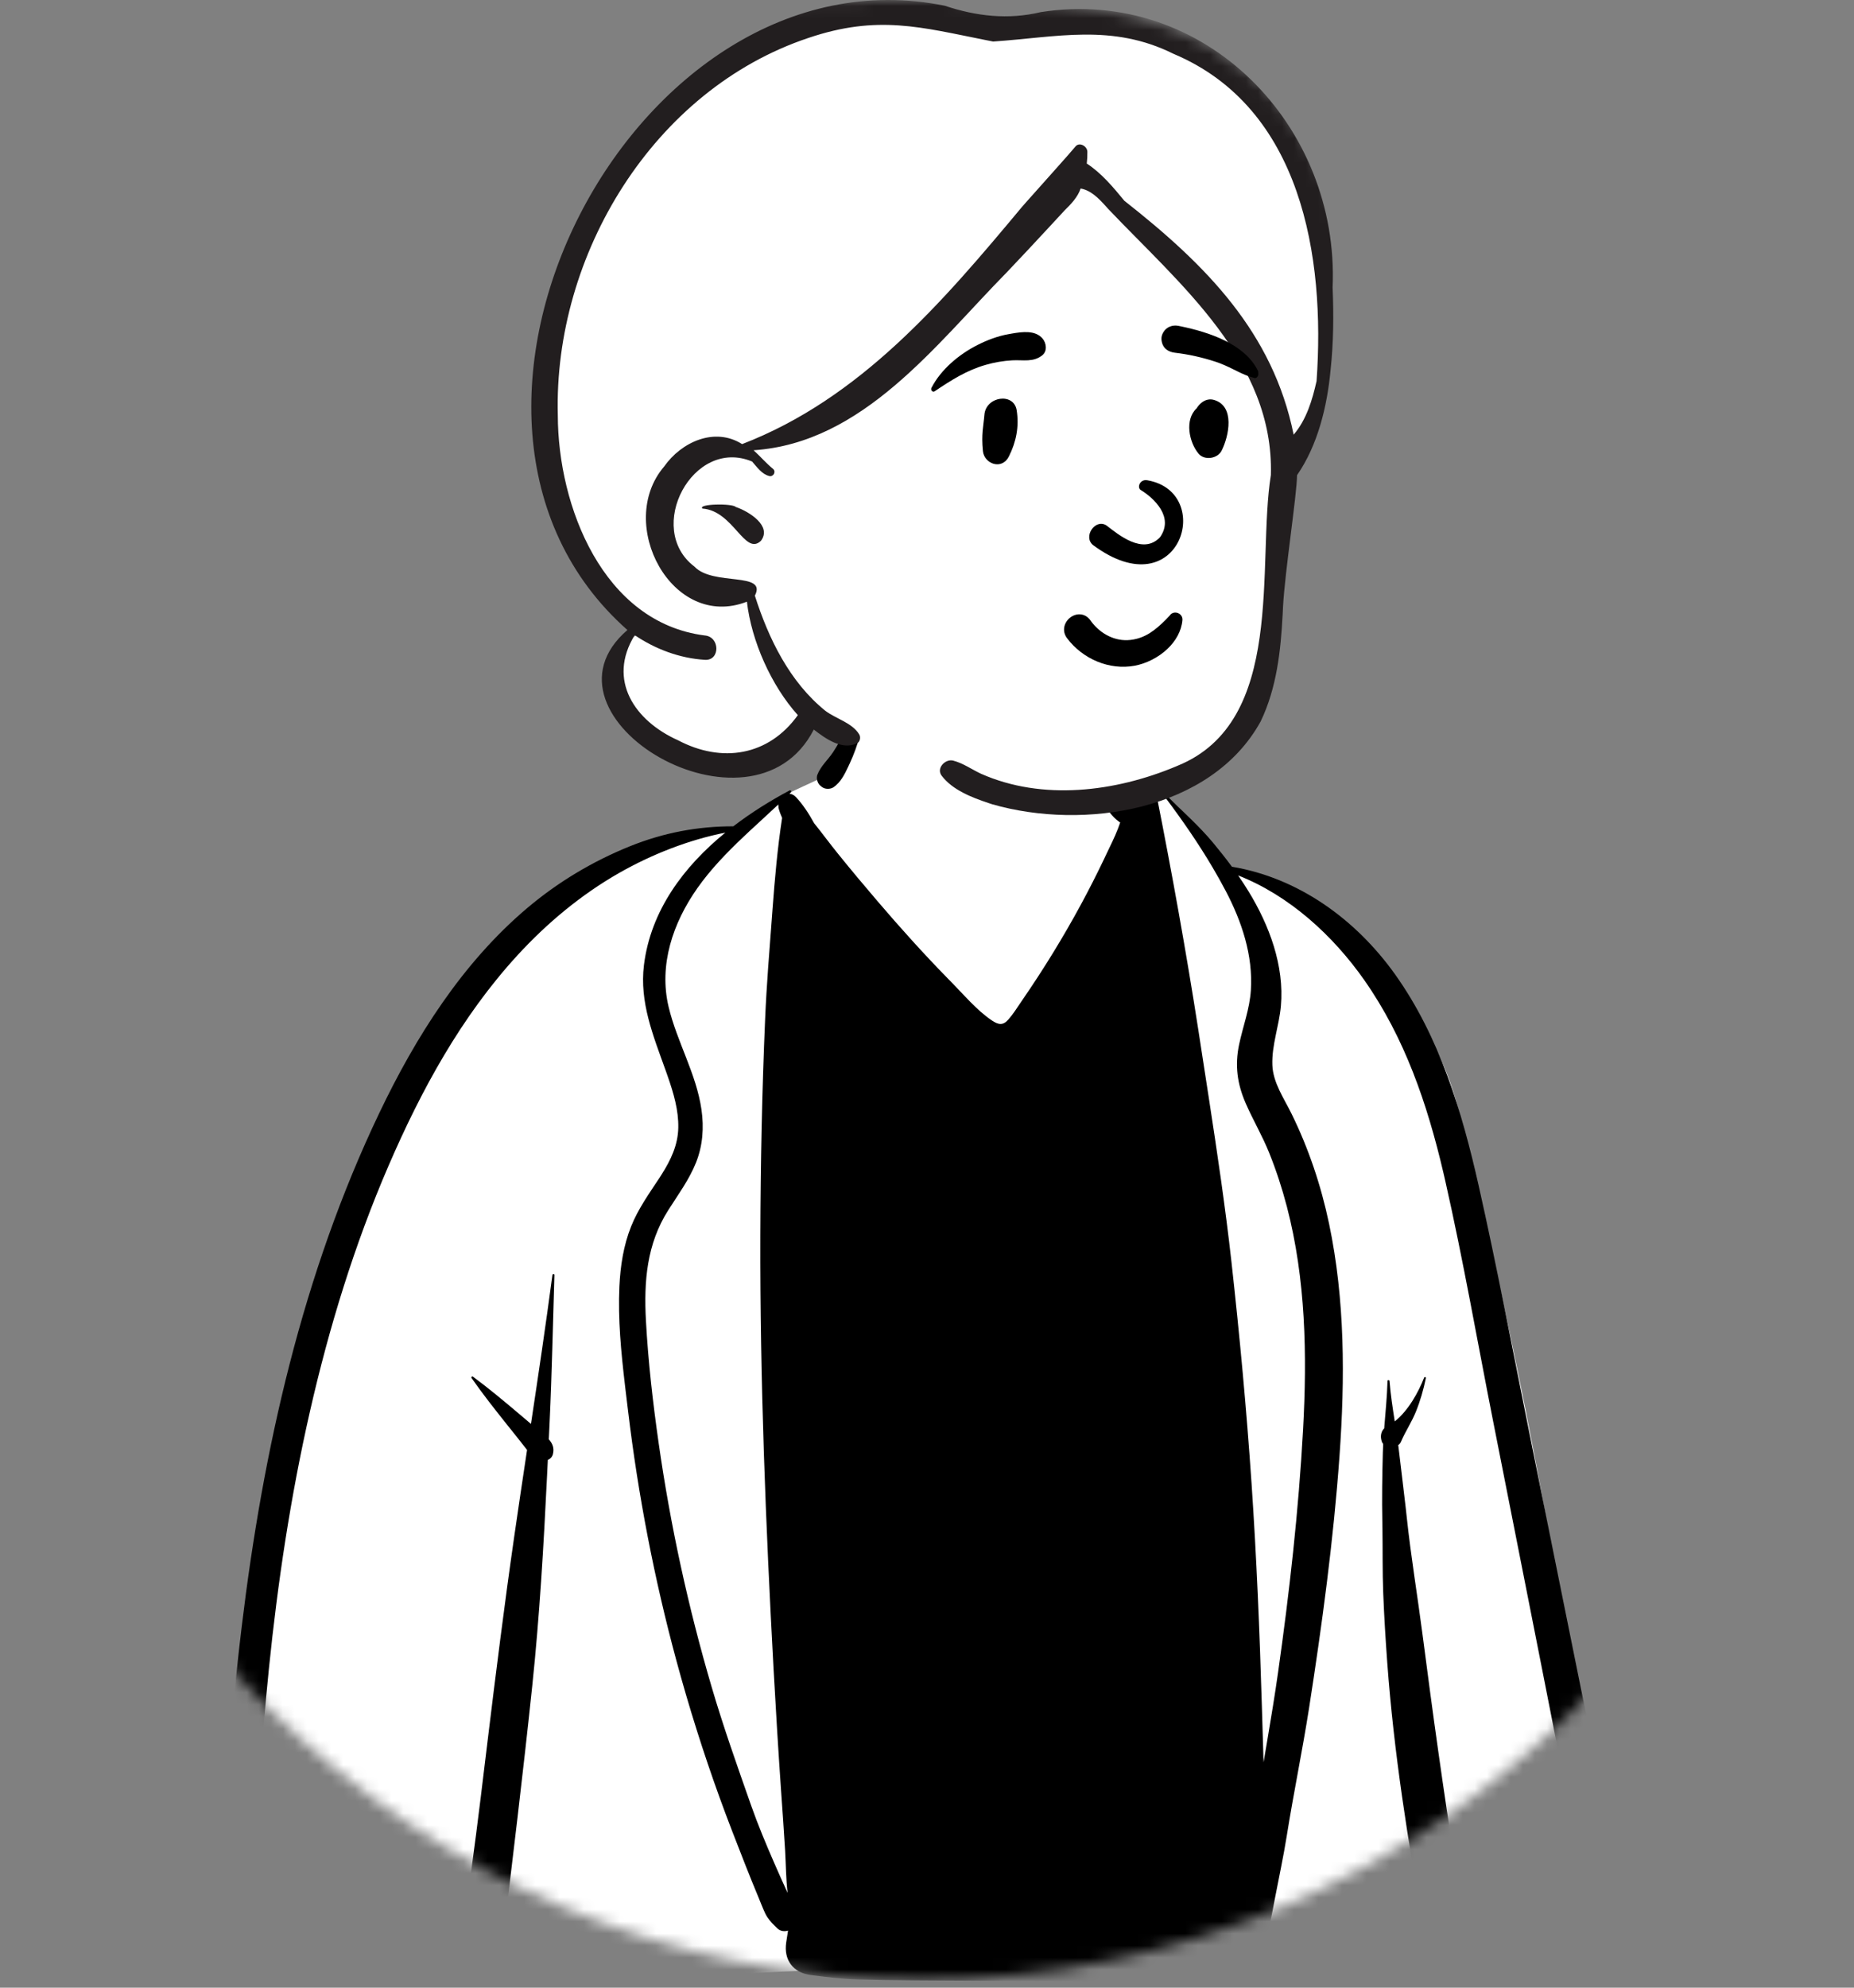 <svg width="154" height="165" viewBox="0 0 154 165" fill="none" xmlns="http://www.w3.org/2000/svg">
<rect x="0" y="0" width="154" height="165" fill="#808080" stroke="none"/>
<mask id="mask0_1_20" style="mask-type:alpha" maskUnits="userSpaceOnUse" x="0" y="0" width="154" height="165">
<path d="M153.162 87.75C153.162 130.044 118.876 164.331 76.581 164.331C34.286 164.331 0 130.044 0 87.75C0 67.158 37.304 72.593 37.304 53.448C37.304 -0.797 54.081 0.001 75.783 0.001C97.486 0.001 115.27 -0.209 115.27 48.851C115.27 79.563 153.162 67.158 153.162 87.75Z" fill="white"/>
</mask>
<g mask="url(#mask0_1_20)">
<path fill-rule="evenodd" clip-rule="evenodd" d="M121.416 93.245C119.368 83.534 112.1 75.999 102.327 72.244C100.449 71.181 98.628 66.621 96.103 65.785C95.698 65.651 96.337 66.717 96.103 66.781C95.268 67.008 94.332 67.031 93.41 66.211C91.763 64.747 91.246 60.466 90.244 58.532C84.961 48.33 71.769 52.321 70.002 63.6C68.77 64.403 67.028 65.111 65.687 65.758C64.306 66.425 63.091 68.04 61.667 68.617C60.397 69.132 58.304 68.768 57.025 69.217C51.139 71.282 46.154 73.888 42.245 79.169C41.422 80.283 40.493 81.652 39.744 82.778C35.88 87.227 33.196 92.214 30.725 97.564C23.809 113.27 21.929 130.659 20.241 147.58C20.279 150.541 18.316 158.751 21.22 160.17C21.047 160.35 21.11 160.712 21.432 160.708C28.797 160.634 36.144 161.294 43.395 162.575C46.893 163.194 50.373 164.043 53.937 164.182C61.333 164.131 68.704 162.89 76.091 164.064C84.972 164.064 95.765 163.805 105.646 163.425C114.879 163.07 124.162 163.872 133.282 162.301C134.004 162.187 134.356 161.307 134.205 160.675C133.134 156.775 132.61 152.761 132.009 148.77C132.129 146.209 131.914 143.536 130.968 141.151C128.494 125.052 125.322 109.058 121.416 93.245Z" fill="white"/>
<path fill-rule="evenodd" clip-rule="evenodd" d="M118.437 114.405C118.242 115.352 117.969 116.299 117.606 117.195C117.256 118.06 116.73 118.836 116.366 119.69C116.317 119.806 116.238 119.893 116.142 119.959L116.172 120.192L116.199 120.425C116.38 121.994 116.584 123.559 116.76 125.128L116.846 125.914C117.193 129.191 117.741 132.451 118.165 135.719C118.582 138.919 119.006 142.119 119.459 145.315C119.927 148.609 120.403 151.9 120.96 155.181C121.195 156.567 121.44 157.951 121.695 159.335L121.893 160.394C123.924 160.883 124.479 163.715 122.411 164.761C121.472 165.233 120.266 165.119 119.492 164.376C118.689 163.603 118.655 162.207 118.469 161.159L118.289 160.184C116.944 152.86 115.777 145.45 115.231 138.021C115.09 136.103 114.972 134.184 114.896 132.262C114.823 130.455 114.858 128.648 114.83 126.841L114.821 126.348C114.778 124.421 114.813 122.496 114.863 120.569C114.87 120.335 114.879 120.1 114.891 119.864C114.823 119.784 114.775 119.689 114.754 119.597L114.728 119.476C114.661 119.165 114.736 118.8 114.976 118.577C115.079 117.264 115.215 115.953 115.252 114.641C115.255 114.534 115.41 114.537 115.419 114.641C115.505 115.758 115.679 116.877 115.854 117.995C116.974 117.095 117.802 115.609 118.291 114.365C118.326 114.275 118.458 114.308 118.437 114.405ZM91.928 62.215C92.114 63.065 92.482 63.829 92.975 64.54C93.21 64.879 93.476 65.195 93.797 65.459C94.072 65.685 94.385 65.833 94.677 66.029C95.102 65.963 95.546 66.124 95.844 66.437L95.797 65.979C95.782 65.832 96.027 65.802 96.056 65.945C97.347 72.461 98.525 78.981 99.545 85.543L99.991 88.441L100.412 91.162C101.11 95.696 101.785 100.228 102.294 104.794C102.971 110.889 103.541 117 103.957 123.12C104.375 129.282 104.632 135.449 104.815 141.623C104.861 143.18 104.909 144.734 104.957 146.291L105.272 144.43C105.586 142.569 105.895 140.706 106.16 138.836C107.109 132.146 107.868 125.407 108.238 118.658C108.578 112.483 108.464 106.184 106.894 100.168C106.498 98.655 106.013 97.165 105.429 95.713C104.863 94.301 104.089 92.993 103.479 91.602C102.771 89.983 102.558 88.457 102.923 86.714C103.242 85.196 103.801 83.768 103.901 82.205C104.089 79.305 103.146 76.496 101.813 73.958C101.461 73.289 101.091 72.629 100.704 71.975C99.534 69.997 98.214 68.092 96.844 66.265C96.77 66.168 96.927 66.06 97.006 66.14C98.255 67.375 99.62 68.589 100.744 69.936C101.29 70.593 101.823 71.261 102.328 71.948C107.866 72.874 112.625 76.325 115.879 80.882C119.571 86.054 121.438 92.278 122.82 98.408C124.357 105.22 125.653 112.095 127.033 118.941C128.462 126.024 129.883 133.108 131.321 140.191C132.036 143.706 132.75 147.223 133.463 150.74C133.824 152.521 134.204 154.298 134.601 156.073C134.805 156.983 135.023 157.891 135.212 158.804C135.424 159.833 135.227 160.491 134.53 161.248C134.274 161.528 133.868 161.524 133.548 161.374L133.449 161.327L133.353 161.281C132.958 161.087 132.648 160.886 132.403 160.455C132.133 159.98 132.09 159.455 131.997 158.927C131.826 157.957 131.656 156.987 131.485 156.016C131.229 154.562 130.951 153.113 130.667 151.665L129.247 144.425C128.868 142.495 128.489 140.565 128.107 138.636C126.745 131.736 125.381 124.838 124.017 117.941C122.708 111.318 121.549 104.648 120.058 98.064L119.973 97.693L119.887 97.322C118.554 91.646 116.691 86.155 113.312 81.344C110.711 77.645 107.099 74.342 102.845 72.67C103.144 73.102 103.432 73.541 103.707 73.99C105.431 76.808 106.69 80.153 106.395 83.508C106.25 85.147 105.627 86.758 105.686 88.41C105.741 89.878 106.649 91.168 107.276 92.445C108.701 95.34 109.731 98.415 110.395 101.571C111.728 107.908 111.723 114.428 111.264 120.86C110.765 127.853 109.818 134.843 108.739 141.768C108.185 145.319 107.449 148.841 106.885 152.387C106.606 154.135 106.227 155.879 105.894 157.619L105.736 158.45C105.647 158.911 105.555 159.371 105.449 159.826L105.384 160.098V160.147C105.38 160.483 105.289 160.76 105.141 160.981C104.939 161.63 104.688 162.262 104.355 162.869C104.183 163.179 103.935 163.353 103.665 163.416C103.393 164.038 102.778 164.517 102.043 164.514L92.375 164.477C86.76 164.455 81.145 164.418 75.53 164.387C74.113 164.379 72.697 164.353 71.282 164.316C69.954 164.279 68.682 164.119 67.37 163.954C65.888 163.768 65.084 162.718 65.306 161.237C65.355 160.911 65.408 160.586 65.458 160.261C65.162 160.358 64.812 160.313 64.574 160.081L64.351 159.863C64.043 159.557 63.766 159.257 63.57 158.849C63.367 158.43 63.204 157.987 63.025 157.558C62.64 156.637 62.265 155.712 61.9 154.784C61.17 152.926 60.439 151.061 59.76 149.184C58.415 145.467 57.225 141.694 56.191 137.878C54.346 131.07 53.011 124.131 52.17 117.13L51.968 115.462L51.91 114.968C51.591 112.255 51.322 109.499 51.449 106.791C51.528 105.096 51.79 103.388 52.424 101.805C53.008 100.344 53.91 99.095 54.768 97.789L54.866 97.639L54.964 97.484C55.714 96.299 56.311 95.059 56.341 93.619C56.371 92.157 55.946 90.736 55.47 89.368L55.352 89.03L55.272 88.807C54.26 85.98 53.108 83.192 53.488 80.116C54.049 75.585 56.794 71.933 60.249 69.117C57.177 69.725 54.136 70.927 51.452 72.452C48.283 74.253 45.429 76.631 42.969 79.314C38.319 84.385 34.999 90.469 32.282 96.751C29.437 103.326 27.327 110.214 25.738 117.194C24.139 124.212 23.069 131.343 22.338 138.502C21.974 142.066 21.687 145.638 21.45 149.212C21.328 151.043 21.237 152.877 21.095 154.706C20.953 156.532 20.89 158.387 20.444 160.165C20.236 160.993 18.832 161.078 18.682 160.165C18.348 158.126 18.441 156.019 18.534 153.955L18.543 153.768C18.634 151.712 18.754 149.658 18.896 147.604C19.185 143.405 19.572 139.213 20.077 135.034C21.846 120.364 25.11 105.771 31.512 92.38C34.527 86.073 38.396 79.945 43.778 75.391C46.34 73.224 49.229 71.495 52.342 70.242C55.127 69.122 57.955 68.591 60.913 68.593C62.396 67.456 63.989 66.465 65.58 65.618C65.676 65.567 65.777 65.691 65.697 65.771C65.656 65.811 65.616 65.852 65.575 65.89C65.755 65.902 65.941 65.987 66.107 66.162C66.692 66.775 67.185 67.541 67.626 68.337C68.298 69.176 68.938 70.043 69.609 70.873C70.682 72.202 71.78 73.512 72.892 74.811C74.759 76.996 76.686 79.138 78.697 81.194L79.033 81.536C80.075 82.592 81.13 83.856 82.363 84.692L82.428 84.736C82.949 85.075 83.317 85.136 83.761 84.63C84.164 84.169 84.499 83.635 84.844 83.127L84.924 83.01C86.685 80.451 88.318 77.798 89.796 75.066C90.469 73.822 91.11 72.561 91.718 71.286L91.899 70.903C92.229 70.2 92.588 69.51 92.862 68.786C92.924 68.617 92.987 68.447 93.047 68.278C92.117 67.668 91.397 66.349 91.136 65.314C90.864 64.241 91.002 63.139 91.485 62.158C91.577 61.972 91.884 62.019 91.928 62.215ZM46.051 105.842C45.922 109.924 45.844 114.01 45.652 118.088L45.586 119.481C45.886 119.815 46.061 120.2 45.921 120.729C45.867 120.931 45.706 121.114 45.505 121.182L45.442 122.477C45.157 128.302 44.823 134.115 44.213 139.925C43.45 147.197 42.567 154.455 41.686 161.714C41.561 162.742 40.846 163.557 39.734 163.407C38.61 163.254 38.154 162.275 38.301 161.255C38.881 157.252 39.439 153.245 39.928 149.228L40.484 144.652C41.182 138.931 41.897 133.212 42.719 127.51C43.063 125.126 43.42 122.744 43.779 120.362L43.654 120.2C43.141 119.534 42.611 118.883 42.087 118.227C41.081 116.963 40.087 115.709 39.165 114.386C39.119 114.32 39.212 114.222 39.278 114.272C40.571 115.228 41.795 116.25 43.026 117.288L44.104 118.201C44.724 114.085 45.338 109.968 45.886 105.842C45.899 105.738 46.054 105.731 46.051 105.842ZM64.652 66.78C63.874 67.513 63.078 68.231 62.294 68.96L62.007 69.229L61.721 69.499C60.344 70.806 59.024 72.167 57.924 73.729C55.904 76.598 54.701 80.096 55.541 83.6C56.238 86.501 57.837 89.131 58.266 92.105C58.482 93.596 58.377 95.093 57.816 96.5C57.243 97.935 56.328 99.166 55.506 100.461C53.719 103.275 53.476 106.364 53.653 109.625C53.839 113.031 54.23 116.437 54.713 119.812C55.69 126.649 57.163 133.415 59.113 140.042C60.089 143.36 61.242 146.607 62.389 149.868C62.96 151.491 63.626 153.075 64.312 154.652C64.674 155.483 65.044 156.308 65.421 157.131C65.282 155.968 65.282 154.773 65.214 153.617C65.117 151.96 64.993 150.306 64.879 148.651C64.647 145.291 64.441 141.929 64.256 138.566C63.602 126.575 63.122 114.574 63.157 102.563C63.175 96.558 63.297 90.552 63.556 84.552C63.676 81.727 63.911 78.904 64.123 76.082L64.168 75.477C64.356 72.945 64.58 70.407 64.965 67.896C64.851 67.638 64.752 67.378 64.678 67.11L64.652 67.01L64.671 67.013C64.654 66.934 64.647 66.856 64.652 66.78ZM71.38 56.46C71.396 56.391 71.496 56.397 71.513 56.46C71.952 57.937 71.797 59.561 71.419 61.047C71.215 61.852 70.926 62.633 70.576 63.386L70.454 63.649C70.154 64.291 69.817 64.952 69.233 65.352C68.989 65.518 68.553 65.529 68.31 65.352L68.186 65.257C68.166 65.241 68.145 65.225 68.126 65.208C67.898 65.017 67.786 64.597 67.891 64.32C68.161 63.603 68.773 63.077 69.197 62.439C69.572 61.873 69.905 61.275 70.18 60.653C70.775 59.307 71.042 57.879 71.38 56.46Z" fill="black"/>
<path fill-rule="evenodd" clip-rule="evenodd" d="M88.61 66.953C85.555 66.944 82.758 66.348 80.104 65.044C76.9 63.998 73.401 63.429 70.801 61.113C69.535 61.382 68.237 60.082 67.186 59.307C65.473 65.614 56.557 64.565 52.79 60.489C50.485 58.542 49.558 53.726 53.56 52.452C47.003 47.996 44.635 40.3 45.086 31.973C45.56 18.003 56.295 3.48 70.094 1.057C72.816 0.578 75.611 0.628 78.321 1.198C79.835 1.526 81.298 2.163 82.918 2.134C89.2 1.141 96.1 1.255 101.289 5.277C109.582 10.828 110.735 21.934 109.766 30.864L109.805 30.947C109.323 34.225 108.522 37.227 107.007 39.203C106.889 42.044 105.902 48.109 105.829 50.507C106.005 61.663 99.672 66.615 88.61 66.953Z" fill="white"/>
<path fill-rule="evenodd" clip-rule="evenodd" d="M52.115 52.298C32.253 34.742 52.63 -4.767 78.472 0.475C81.088 1.351 83.743 1.655 86.452 1.006C100.102 -1.126 111.268 10.46 110.691 23.865C110.787 26.158 110.768 28.453 110.52 30.736C110.237 33.738 109.464 36.948 107.738 39.444C107.718 41.12 106.732 47.407 106.573 50.364L106.543 50.982C106.386 54.022 106.047 57.122 104.711 59.894C100.603 67.34 90.021 68.938 82.434 66.769L82.118 66.665C80.709 66.196 79.111 65.573 78.217 64.391C77.744 63.768 78.526 62.971 79.177 63.14C80.016 63.359 80.71 63.87 81.493 64.233C86.596 66.49 92.633 65.734 97.671 63.627L97.823 63.562C106.846 59.898 104.375 46.864 105.563 39.432C105.833 29.995 97.964 23.568 92.036 17.326L91.859 17.128C91.25 16.453 90.607 15.794 89.76 15.65C89.528 16.354 88.957 16.953 88.428 17.467L87.232 18.76C86.035 20.052 84.836 21.339 83.62 22.614C77.714 28.615 71.698 36.763 62.595 37.377C63.154 37.883 63.645 38.462 64.231 38.939C64.478 39.186 64.226 39.602 63.894 39.517C63.276 39.359 62.88 38.772 62.474 38.314C57.557 36.249 53.52 43.878 57.685 47.037C59.23 48.673 63.746 47.428 62.702 49.446C63.841 53.022 65.596 56.618 68.562 59.009C69.434 59.667 70.795 60 71.373 60.969C71.513 61.203 71.441 61.584 71.179 61.708C69.919 62.295 68.565 61.307 67.596 60.562C62.484 70.559 43.738 59.514 52.115 52.298ZM82.494 3.448L81.982 3.348C76.519 2.267 72.919 1.197 67.144 3.151C54.273 7.452 45.976 21.152 46.334 34.467C46.343 42.032 50.091 51.676 58.534 52.75C59.811 52.852 59.831 54.833 58.573 54.774L58.535 54.772C56.453 54.642 54.438 53.886 52.721 52.725C50.417 56.458 52.726 59.845 56.316 61.449C59.953 63.37 63.841 62.757 66.272 59.365C64.054 56.9 62.419 53.215 62.041 49.947C55.811 52.365 51.113 43.453 55.166 38.727C56.592 36.693 59.361 35.422 61.643 36.866C71.463 33.087 78.319 25.054 84.882 17.186L85.232 16.787C86.382 15.489 89.024 12.556 89.318 12.177C89.647 11.75 90.312 12.134 90.32 12.592C90.326 12.918 90.308 13.248 90.272 13.577C91.493 14.366 92.484 15.563 93.395 16.668C100.2 22.011 105.734 27.606 107.455 36.083C108.524 34.834 109.009 33.196 109.359 31.631C110.092 21.308 108.121 8.946 97.475 4.468C92.359 1.929 87.794 3.093 82.494 3.448ZM58.351 42.217C57.908 41.822 60.837 41.774 61.113 42.084L61.176 42.106C62.224 42.474 64.145 43.664 63.202 44.898C61.858 46.165 60.921 42.403 58.351 42.217Z" fill="#221E1F"/>
<path fill-rule="evenodd" clip-rule="evenodd" d="M91.16 54.923C90.168 54.519 89.282 53.843 88.635 52.98C88.41 52.68 88.351 52.364 88.399 52.074C88.452 51.748 88.645 51.452 88.907 51.255C89.171 51.056 89.501 50.958 89.819 51.008C90.096 51.051 90.372 51.203 90.59 51.517L90.635 51.58C91.02 52.101 91.522 52.528 92.094 52.804C92.644 53.07 93.26 53.194 93.898 53.122C95.111 52.985 95.948 52.328 96.838 51.436C96.948 51.323 97.058 51.207 97.169 51.089C97.239 50.982 97.336 50.913 97.444 50.877C97.564 50.837 97.699 50.84 97.823 50.883C97.943 50.924 98.05 51.004 98.121 51.109C98.19 51.209 98.228 51.333 98.216 51.475C98.135 52.399 97.651 53.224 96.965 53.872C96.204 54.592 95.193 55.089 94.242 55.264C93.194 55.456 92.126 55.318 91.16 54.923ZM94.736 40.664C95.851 41.342 97.549 42.922 96.35 44.603C94.939 46.085 92.906 44.386 91.905 43.618C90.976 43.022 89.933 44.554 90.795 45.249C98.031 50.609 100.968 40.842 95.3 39.868C94.676 39.76 94.444 40.455 94.736 40.664ZM81.768 34.429C81.891 32.9 84.22 32.553 84.451 34.066C84.659 35.422 84.414 36.667 83.804 37.888C83.221 39.054 81.755 38.51 81.644 37.448C81.496 36.025 81.691 35.381 81.768 34.429ZM99.492 33.752C99.816 33.327 100.285 33.037 100.846 33.201C102.601 33.714 102.084 36.206 101.468 37.418C101.133 38.077 100.051 38.244 99.561 37.664C98.764 36.719 98.383 34.83 99.396 33.898C99.423 33.85 99.454 33.801 99.492 33.752ZM83.78 27.738L84.056 27.689C84.914 27.541 85.98 27.398 86.586 28.088C86.908 28.453 87.019 29.133 86.586 29.483C85.826 30.099 84.985 29.86 84.074 29.912C83.323 29.955 82.601 30.08 81.877 30.287C80.29 30.74 78.997 31.569 77.641 32.478C77.463 32.598 77.282 32.37 77.367 32.204C78.15 30.671 79.666 29.411 81.185 28.643C81.995 28.233 82.882 27.893 83.78 27.738ZM97.892 27.051L98.104 27.094C100.413 27.577 103.411 28.541 104.505 30.809C104.546 31.13 104.502 31.199 104.466 31.244L104.455 31.259C104.425 31.297 104.401 31.35 104.262 31.393C104.224 31.384 104.185 31.375 104.146 31.364C103.645 31.233 103.249 31.052 102.864 30.864L102.449 30.659C101.966 30.422 101.479 30.194 100.962 30.026C99.861 29.666 98.728 29.413 97.577 29.278C97.328 29.248 97.088 29.164 96.898 29.02C96.718 28.883 96.582 28.693 96.519 28.441C96.438 28.115 96.461 27.868 96.635 27.574C96.767 27.353 96.955 27.2 97.172 27.112C97.392 27.022 97.643 27.001 97.892 27.051Z" fill="black"/>
</g>
</svg>
